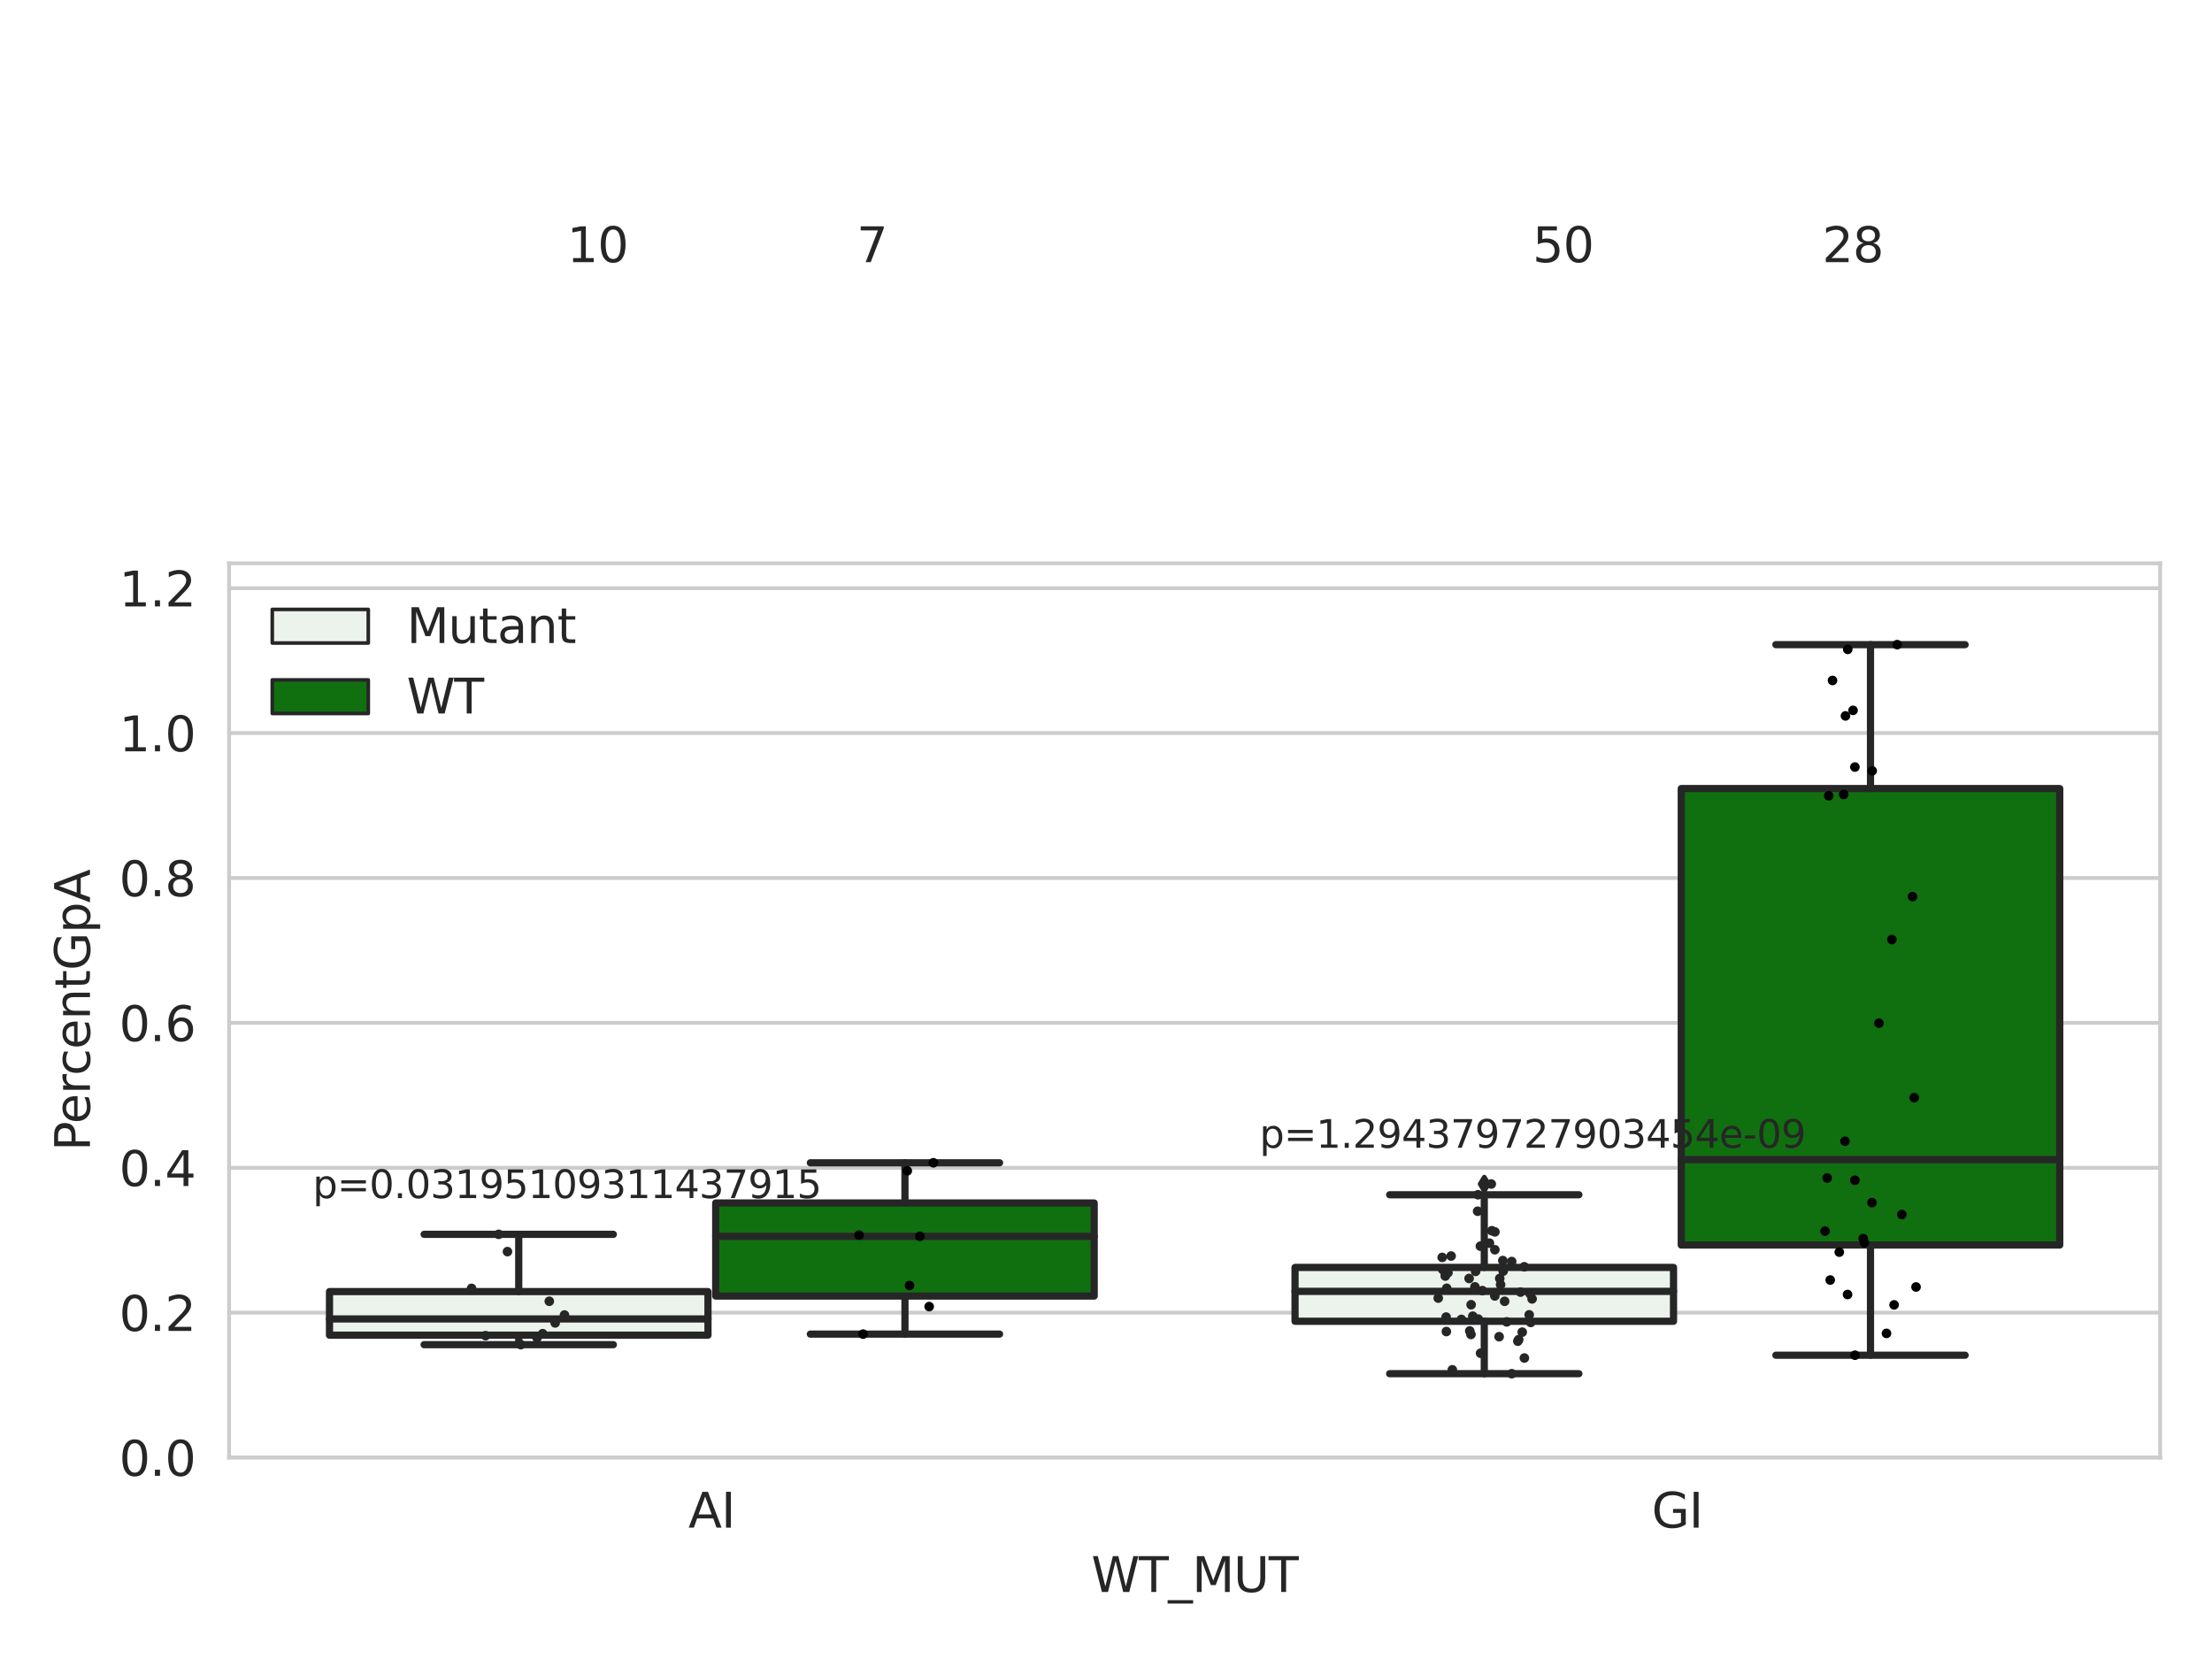<?xml version="1.0" encoding="utf-8" standalone="no"?>
<!DOCTYPE svg PUBLIC "-//W3C//DTD SVG 1.1//EN"
  "http://www.w3.org/Graphics/SVG/1.1/DTD/svg11.dtd">
<svg xmlns:xlink="http://www.w3.org/1999/xlink" width="460.8pt" height="345.6pt" viewBox="0 0 460.8 345.6" xmlns="http://www.w3.org/2000/svg" version="1.1">
 <defs>
  <style type="text/css">*{stroke-linejoin: round; stroke-linecap: butt}</style>
 </defs>
 <g id="figure_1">
  <g id="patch_1">
   <path d="M 0 345.6 
L 460.8 345.6 
L 460.8 0 
L 0 0 
z
" style="fill: #ffffff"/>
  </g>
  <g id="axes_1">
   <g id="patch_2">
    <path d="M 47.72 303.64 
L 450 303.64 
L 450 117.356 
L 47.72 117.356 
z
" style="fill: #ffffff"/>
   </g>
   <g id="matplotlib.axis_1">
    <g id="xtick_1">
     <g id="text_1">
      <!-- AI -->
      <g style="fill: #262626" transform="translate(143.395 318.238)scale(0.1 -0.1)">
       <defs>
        <path id="DejaVuSans-41" d="M 2188 4044 
L 1331 1722 
L 3047 1722 
L 2188 4044 
z
M 1831 4666 
L 2547 4666 
L 4325 0 
L 3669 0 
L 3244 1197 
L 1141 1197 
L 716 0 
L 50 0 
L 1831 4666 
z
" transform="scale(0.016)"/>
        <path id="DejaVuSans-49" d="M 628 4666 
L 1259 4666 
L 1259 0 
L 628 0 
L 628 4666 
z
" transform="scale(0.016)"/>
       </defs>
       <use xlink:href="#DejaVuSans-41"/>
       <use xlink:href="#DejaVuSans-49" x="68.408"/>
      </g>
     </g>
    </g>
    <g id="xtick_2">
     <g id="text_2">
      <!-- GI -->
      <g style="fill: #262626" transform="translate(344.081 318.238)scale(0.1 -0.1)">
       <defs>
        <path id="DejaVuSans-47" d="M 3809 666 
L 3809 1919 
L 2778 1919 
L 2778 2438 
L 4434 2438 
L 4434 434 
Q 4069 175 3628 42 
Q 3188 -91 2688 -91 
Q 1594 -91 976 548 
Q 359 1188 359 2328 
Q 359 3472 976 4111 
Q 1594 4750 2688 4750 
Q 3144 4750 3555 4637 
Q 3966 4525 4313 4306 
L 4313 3634 
Q 3963 3931 3569 4081 
Q 3175 4231 2741 4231 
Q 1884 4231 1454 3753 
Q 1025 3275 1025 2328 
Q 1025 1384 1454 906 
Q 1884 428 2741 428 
Q 3075 428 3337 486 
Q 3600 544 3809 666 
z
" transform="scale(0.016)"/>
       </defs>
       <use xlink:href="#DejaVuSans-47"/>
       <use xlink:href="#DejaVuSans-49" x="77.49"/>
      </g>
     </g>
    </g>
    <g id="text_3">
     <!-- WT_MUT -->
     <g style="fill: #262626" transform="translate(227.335 331.638)scale(0.1 -0.1)">
      <defs>
       <path id="DejaVuSans-57" d="M 213 4666 
L 850 4666 
L 1831 722 
L 2809 4666 
L 3519 4666 
L 4500 722 
L 5478 4666 
L 6119 4666 
L 4947 0 
L 4153 0 
L 3169 4050 
L 2175 0 
L 1381 0 
L 213 4666 
z
" transform="scale(0.016)"/>
       <path id="DejaVuSans-54" d="M -19 4666 
L 3928 4666 
L 3928 4134 
L 2272 4134 
L 2272 0 
L 1638 0 
L 1638 4134 
L -19 4134 
L -19 4666 
z
" transform="scale(0.016)"/>
       <path id="DejaVuSans-5f" d="M 3263 -1063 
L 3263 -1509 
L -63 -1509 
L -63 -1063 
L 3263 -1063 
z
" transform="scale(0.016)"/>
       <path id="DejaVuSans-4d" d="M 628 4666 
L 1569 4666 
L 2759 1491 
L 3956 4666 
L 4897 4666 
L 4897 0 
L 4281 0 
L 4281 4097 
L 3078 897 
L 2444 897 
L 1241 4097 
L 1241 0 
L 628 0 
L 628 4666 
z
" transform="scale(0.016)"/>
       <path id="DejaVuSans-55" d="M 556 4666 
L 1191 4666 
L 1191 1831 
Q 1191 1081 1462 751 
Q 1734 422 2344 422 
Q 2950 422 3222 751 
Q 3494 1081 3494 1831 
L 3494 4666 
L 4128 4666 
L 4128 1753 
Q 4128 841 3676 375 
Q 3225 -91 2344 -91 
Q 1459 -91 1007 375 
Q 556 841 556 1753 
L 556 4666 
z
" transform="scale(0.016)"/>
      </defs>
      <use xlink:href="#DejaVuSans-57"/>
      <use xlink:href="#DejaVuSans-54" x="98.877"/>
      <use xlink:href="#DejaVuSans-5f" x="159.961"/>
      <use xlink:href="#DejaVuSans-4d" x="209.961"/>
      <use xlink:href="#DejaVuSans-55" x="296.24"/>
      <use xlink:href="#DejaVuSans-54" x="369.434"/>
     </g>
    </g>
   </g>
   <g id="matplotlib.axis_2">
    <g id="ytick_1">
     <g id="line2d_1">
      <path d="M 47.72 303.64 
L 450 303.64 
" clip-path="url(#p73566b0927)" style="fill: none; stroke: #cccccc; stroke-width: 0.8; stroke-linecap: round"/>
     </g>
     <g id="text_4">
      <!-- 0.0 -->
      <g style="fill: #262626" transform="translate(24.817 307.439)scale(0.1 -0.1)">
       <defs>
        <path id="DejaVuSans-30" d="M 2034 4250 
Q 1547 4250 1301 3770 
Q 1056 3291 1056 2328 
Q 1056 1369 1301 889 
Q 1547 409 2034 409 
Q 2525 409 2770 889 
Q 3016 1369 3016 2328 
Q 3016 3291 2770 3770 
Q 2525 4250 2034 4250 
z
M 2034 4750 
Q 2819 4750 3233 4129 
Q 3647 3509 3647 2328 
Q 3647 1150 3233 529 
Q 2819 -91 2034 -91 
Q 1250 -91 836 529 
Q 422 1150 422 2328 
Q 422 3509 836 4129 
Q 1250 4750 2034 4750 
z
" transform="scale(0.016)"/>
        <path id="DejaVuSans-2e" d="M 684 794 
L 1344 794 
L 1344 0 
L 684 0 
L 684 794 
z
" transform="scale(0.016)"/>
       </defs>
       <use xlink:href="#DejaVuSans-30"/>
       <use xlink:href="#DejaVuSans-2e" x="63.623"/>
       <use xlink:href="#DejaVuSans-30" x="95.41"/>
      </g>
     </g>
    </g>
    <g id="ytick_2">
     <g id="line2d_2">
      <path d="M 47.72 273.455 
L 450 273.455 
" clip-path="url(#p73566b0927)" style="fill: none; stroke: #cccccc; stroke-width: 0.8; stroke-linecap: round"/>
     </g>
     <g id="text_5">
      <!-- 0.2 -->
      <g style="fill: #262626" transform="translate(24.817 277.254)scale(0.1 -0.1)">
       <defs>
        <path id="DejaVuSans-32" d="M 1228 531 
L 3431 531 
L 3431 0 
L 469 0 
L 469 531 
Q 828 903 1448 1529 
Q 2069 2156 2228 2338 
Q 2531 2678 2651 2914 
Q 2772 3150 2772 3378 
Q 2772 3750 2511 3984 
Q 2250 4219 1831 4219 
Q 1534 4219 1204 4116 
Q 875 4013 500 3803 
L 500 4441 
Q 881 4594 1212 4672 
Q 1544 4750 1819 4750 
Q 2544 4750 2975 4387 
Q 3406 4025 3406 3419 
Q 3406 3131 3298 2873 
Q 3191 2616 2906 2266 
Q 2828 2175 2409 1742 
Q 1991 1309 1228 531 
z
" transform="scale(0.016)"/>
       </defs>
       <use xlink:href="#DejaVuSans-30"/>
       <use xlink:href="#DejaVuSans-2e" x="63.623"/>
       <use xlink:href="#DejaVuSans-32" x="95.41"/>
      </g>
     </g>
    </g>
    <g id="ytick_3">
     <g id="line2d_3">
      <path d="M 47.72 243.269 
L 450 243.269 
" clip-path="url(#p73566b0927)" style="fill: none; stroke: #cccccc; stroke-width: 0.8; stroke-linecap: round"/>
     </g>
     <g id="text_6">
      <!-- 0.4 -->
      <g style="fill: #262626" transform="translate(24.817 247.069)scale(0.1 -0.1)">
       <defs>
        <path id="DejaVuSans-34" d="M 2419 4116 
L 825 1625 
L 2419 1625 
L 2419 4116 
z
M 2253 4666 
L 3047 4666 
L 3047 1625 
L 3713 1625 
L 3713 1100 
L 3047 1100 
L 3047 0 
L 2419 0 
L 2419 1100 
L 313 1100 
L 313 1709 
L 2253 4666 
z
" transform="scale(0.016)"/>
       </defs>
       <use xlink:href="#DejaVuSans-30"/>
       <use xlink:href="#DejaVuSans-2e" x="63.623"/>
       <use xlink:href="#DejaVuSans-34" x="95.41"/>
      </g>
     </g>
    </g>
    <g id="ytick_4">
     <g id="line2d_4">
      <path d="M 47.72 213.084 
L 450 213.084 
" clip-path="url(#p73566b0927)" style="fill: none; stroke: #cccccc; stroke-width: 0.8; stroke-linecap: round"/>
     </g>
     <g id="text_7">
      <!-- 0.6 -->
      <g style="fill: #262626" transform="translate(24.817 216.883)scale(0.1 -0.1)">
       <defs>
        <path id="DejaVuSans-36" d="M 2113 2584 
Q 1688 2584 1439 2293 
Q 1191 2003 1191 1497 
Q 1191 994 1439 701 
Q 1688 409 2113 409 
Q 2538 409 2786 701 
Q 3034 994 3034 1497 
Q 3034 2003 2786 2293 
Q 2538 2584 2113 2584 
z
M 3366 4563 
L 3366 3988 
Q 3128 4100 2886 4159 
Q 2644 4219 2406 4219 
Q 1781 4219 1451 3797 
Q 1122 3375 1075 2522 
Q 1259 2794 1537 2939 
Q 1816 3084 2150 3084 
Q 2853 3084 3261 2657 
Q 3669 2231 3669 1497 
Q 3669 778 3244 343 
Q 2819 -91 2113 -91 
Q 1303 -91 875 529 
Q 447 1150 447 2328 
Q 447 3434 972 4092 
Q 1497 4750 2381 4750 
Q 2619 4750 2861 4703 
Q 3103 4656 3366 4563 
z
" transform="scale(0.016)"/>
       </defs>
       <use xlink:href="#DejaVuSans-30"/>
       <use xlink:href="#DejaVuSans-2e" x="63.623"/>
       <use xlink:href="#DejaVuSans-36" x="95.41"/>
      </g>
     </g>
    </g>
    <g id="ytick_5">
     <g id="line2d_5">
      <path d="M 47.72 182.899 
L 450 182.899 
" clip-path="url(#p73566b0927)" style="fill: none; stroke: #cccccc; stroke-width: 0.8; stroke-linecap: round"/>
     </g>
     <g id="text_8">
      <!-- 0.8 -->
      <g style="fill: #262626" transform="translate(24.817 186.698)scale(0.1 -0.1)">
       <defs>
        <path id="DejaVuSans-38" d="M 2034 2216 
Q 1584 2216 1326 1975 
Q 1069 1734 1069 1313 
Q 1069 891 1326 650 
Q 1584 409 2034 409 
Q 2484 409 2743 651 
Q 3003 894 3003 1313 
Q 3003 1734 2745 1975 
Q 2488 2216 2034 2216 
z
M 1403 2484 
Q 997 2584 770 2862 
Q 544 3141 544 3541 
Q 544 4100 942 4425 
Q 1341 4750 2034 4750 
Q 2731 4750 3128 4425 
Q 3525 4100 3525 3541 
Q 3525 3141 3298 2862 
Q 3072 2584 2669 2484 
Q 3125 2378 3379 2068 
Q 3634 1759 3634 1313 
Q 3634 634 3220 271 
Q 2806 -91 2034 -91 
Q 1263 -91 848 271 
Q 434 634 434 1313 
Q 434 1759 690 2068 
Q 947 2378 1403 2484 
z
M 1172 3481 
Q 1172 3119 1398 2916 
Q 1625 2713 2034 2713 
Q 2441 2713 2670 2916 
Q 2900 3119 2900 3481 
Q 2900 3844 2670 4047 
Q 2441 4250 2034 4250 
Q 1625 4250 1398 4047 
Q 1172 3844 1172 3481 
z
" transform="scale(0.016)"/>
       </defs>
       <use xlink:href="#DejaVuSans-30"/>
       <use xlink:href="#DejaVuSans-2e" x="63.623"/>
       <use xlink:href="#DejaVuSans-38" x="95.41"/>
      </g>
     </g>
    </g>
    <g id="ytick_6">
     <g id="line2d_6">
      <path d="M 47.72 152.713 
L 450 152.713 
" clip-path="url(#p73566b0927)" style="fill: none; stroke: #cccccc; stroke-width: 0.8; stroke-linecap: round"/>
     </g>
     <g id="text_9">
      <!-- 1.0 -->
      <g style="fill: #262626" transform="translate(24.817 156.513)scale(0.1 -0.1)">
       <defs>
        <path id="DejaVuSans-31" d="M 794 531 
L 1825 531 
L 1825 4091 
L 703 3866 
L 703 4441 
L 1819 4666 
L 2450 4666 
L 2450 531 
L 3481 531 
L 3481 0 
L 794 0 
L 794 531 
z
" transform="scale(0.016)"/>
       </defs>
       <use xlink:href="#DejaVuSans-31"/>
       <use xlink:href="#DejaVuSans-2e" x="63.623"/>
       <use xlink:href="#DejaVuSans-30" x="95.41"/>
      </g>
     </g>
    </g>
    <g id="ytick_7">
     <g id="line2d_7">
      <path d="M 47.72 122.528 
L 450 122.528 
" clip-path="url(#p73566b0927)" style="fill: none; stroke: #cccccc; stroke-width: 0.8; stroke-linecap: round"/>
     </g>
     <g id="text_10">
      <!-- 1.2 -->
      <g style="fill: #262626" transform="translate(24.817 126.327)scale(0.1 -0.1)">
       <use xlink:href="#DejaVuSans-31"/>
       <use xlink:href="#DejaVuSans-2e" x="63.623"/>
       <use xlink:href="#DejaVuSans-32" x="95.41"/>
      </g>
     </g>
    </g>
    <g id="text_11">
     <!-- PercentGpA -->
     <g style="fill: #262626" transform="translate(18.737 239.775)rotate(-90)scale(0.1 -0.1)">
      <defs>
       <path id="DejaVuSans-50" d="M 1259 4147 
L 1259 2394 
L 2053 2394 
Q 2494 2394 2734 2622 
Q 2975 2850 2975 3272 
Q 2975 3691 2734 3919 
Q 2494 4147 2053 4147 
L 1259 4147 
z
M 628 4666 
L 2053 4666 
Q 2838 4666 3239 4311 
Q 3641 3956 3641 3272 
Q 3641 2581 3239 2228 
Q 2838 1875 2053 1875 
L 1259 1875 
L 1259 0 
L 628 0 
L 628 4666 
z
" transform="scale(0.016)"/>
       <path id="DejaVuSans-65" d="M 3597 1894 
L 3597 1613 
L 953 1613 
Q 991 1019 1311 708 
Q 1631 397 2203 397 
Q 2534 397 2845 478 
Q 3156 559 3463 722 
L 3463 178 
Q 3153 47 2828 -22 
Q 2503 -91 2169 -91 
Q 1331 -91 842 396 
Q 353 884 353 1716 
Q 353 2575 817 3079 
Q 1281 3584 2069 3584 
Q 2775 3584 3186 3129 
Q 3597 2675 3597 1894 
z
M 3022 2063 
Q 3016 2534 2758 2815 
Q 2500 3097 2075 3097 
Q 1594 3097 1305 2825 
Q 1016 2553 972 2059 
L 3022 2063 
z
" transform="scale(0.016)"/>
       <path id="DejaVuSans-72" d="M 2631 2963 
Q 2534 3019 2420 3045 
Q 2306 3072 2169 3072 
Q 1681 3072 1420 2755 
Q 1159 2438 1159 1844 
L 1159 0 
L 581 0 
L 581 3500 
L 1159 3500 
L 1159 2956 
Q 1341 3275 1631 3429 
Q 1922 3584 2338 3584 
Q 2397 3584 2469 3576 
Q 2541 3569 2628 3553 
L 2631 2963 
z
" transform="scale(0.016)"/>
       <path id="DejaVuSans-63" d="M 3122 3366 
L 3122 2828 
Q 2878 2963 2633 3030 
Q 2388 3097 2138 3097 
Q 1578 3097 1268 2742 
Q 959 2388 959 1747 
Q 959 1106 1268 751 
Q 1578 397 2138 397 
Q 2388 397 2633 464 
Q 2878 531 3122 666 
L 3122 134 
Q 2881 22 2623 -34 
Q 2366 -91 2075 -91 
Q 1284 -91 818 406 
Q 353 903 353 1747 
Q 353 2603 823 3093 
Q 1294 3584 2113 3584 
Q 2378 3584 2631 3529 
Q 2884 3475 3122 3366 
z
" transform="scale(0.016)"/>
       <path id="DejaVuSans-6e" d="M 3513 2113 
L 3513 0 
L 2938 0 
L 2938 2094 
Q 2938 2591 2744 2837 
Q 2550 3084 2163 3084 
Q 1697 3084 1428 2787 
Q 1159 2491 1159 1978 
L 1159 0 
L 581 0 
L 581 3500 
L 1159 3500 
L 1159 2956 
Q 1366 3272 1645 3428 
Q 1925 3584 2291 3584 
Q 2894 3584 3203 3211 
Q 3513 2838 3513 2113 
z
" transform="scale(0.016)"/>
       <path id="DejaVuSans-74" d="M 1172 4494 
L 1172 3500 
L 2356 3500 
L 2356 3053 
L 1172 3053 
L 1172 1153 
Q 1172 725 1289 603 
Q 1406 481 1766 481 
L 2356 481 
L 2356 0 
L 1766 0 
Q 1100 0 847 248 
Q 594 497 594 1153 
L 594 3053 
L 172 3053 
L 172 3500 
L 594 3500 
L 594 4494 
L 1172 4494 
z
" transform="scale(0.016)"/>
       <path id="DejaVuSans-70" d="M 1159 525 
L 1159 -1331 
L 581 -1331 
L 581 3500 
L 1159 3500 
L 1159 2969 
Q 1341 3281 1617 3432 
Q 1894 3584 2278 3584 
Q 2916 3584 3314 3078 
Q 3713 2572 3713 1747 
Q 3713 922 3314 415 
Q 2916 -91 2278 -91 
Q 1894 -91 1617 61 
Q 1341 213 1159 525 
z
M 3116 1747 
Q 3116 2381 2855 2742 
Q 2594 3103 2138 3103 
Q 1681 3103 1420 2742 
Q 1159 2381 1159 1747 
Q 1159 1113 1420 752 
Q 1681 391 2138 391 
Q 2594 391 2855 752 
Q 3116 1113 3116 1747 
z
" transform="scale(0.016)"/>
      </defs>
      <use xlink:href="#DejaVuSans-50"/>
      <use xlink:href="#DejaVuSans-65" x="56.678"/>
      <use xlink:href="#DejaVuSans-72" x="118.201"/>
      <use xlink:href="#DejaVuSans-63" x="157.064"/>
      <use xlink:href="#DejaVuSans-65" x="212.045"/>
      <use xlink:href="#DejaVuSans-6e" x="273.568"/>
      <use xlink:href="#DejaVuSans-74" x="336.947"/>
      <use xlink:href="#DejaVuSans-47" x="376.156"/>
      <use xlink:href="#DejaVuSans-70" x="453.646"/>
      <use xlink:href="#DejaVuSans-41" x="517.123"/>
     </g>
    </g>
   </g>
   <g id="patch_3">
    <path d="M 68.639 278.141 
L 147.485 278.141 
L 147.485 269.062 
L 68.639 269.062 
L 68.639 278.141 
z
" clip-path="url(#p73566b0927)" style="fill: #ecf2ec; stroke: #262626; stroke-width: 1.5; stroke-linejoin: miter"/>
   </g>
   <g id="patch_4">
    <path d="M 149.095 269.99 
L 227.941 269.99 
L 227.941 250.605 
L 149.095 250.605 
L 149.095 269.99 
z
" clip-path="url(#p73566b0927)" style="fill: #107010; stroke: #262626; stroke-width: 1.5; stroke-linejoin: miter"/>
   </g>
   <g id="patch_5">
    <path d="M 269.779 275.245 
L 348.625 275.245 
L 348.625 264.026 
L 269.779 264.026 
L 269.779 275.245 
z
" clip-path="url(#p73566b0927)" style="fill: #ecf2ec; stroke: #262626; stroke-width: 1.5; stroke-linejoin: miter"/>
   </g>
   <g id="patch_6">
    <path d="M 350.235 259.366 
L 429.081 259.366 
L 429.081 164.27 
L 350.235 164.27 
L 350.235 259.366 
z
" clip-path="url(#p73566b0927)" style="fill: #107010; stroke: #262626; stroke-width: 1.5; stroke-linejoin: miter"/>
   </g>
   <g id="patch_7">
    <path d="M 148.29 303.64 
L 148.29 303.64 
L 148.29 303.64 
L 148.29 303.64 
z
" clip-path="url(#p73566b0927)" style="fill: #ecf2ec; stroke: #262626; stroke-width: 0.75; stroke-linejoin: miter"/>
   </g>
   <g id="patch_8">
    <path d="M 148.29 303.64 
L 148.29 303.64 
L 148.29 303.64 
L 148.29 303.64 
z
" clip-path="url(#p73566b0927)" style="fill: #107010; stroke: #262626; stroke-width: 0.75; stroke-linejoin: miter"/>
   </g>
   <g id="PathCollection_1"/>
   <g id="PathCollection_2"/>
   <g id="line2d_8">
    <path d="M 108.062 278.141 
L 108.062 280.118 
" clip-path="url(#p73566b0927)" style="fill: none; stroke: #262626; stroke-width: 1.5; stroke-linecap: round"/>
   </g>
   <g id="line2d_9">
    <path d="M 108.062 269.062 
L 108.062 257.132 
" clip-path="url(#p73566b0927)" style="fill: none; stroke: #262626; stroke-width: 1.5; stroke-linecap: round"/>
   </g>
   <g id="line2d_10">
    <path d="M 88.35 280.118 
L 127.774 280.118 
" clip-path="url(#p73566b0927)" style="fill: none; stroke: #262626; stroke-width: 1.5; stroke-linecap: round"/>
   </g>
   <g id="line2d_11">
    <path d="M 88.35 257.132 
L 127.774 257.132 
" clip-path="url(#p73566b0927)" style="fill: none; stroke: #262626; stroke-width: 1.5; stroke-linecap: round"/>
   </g>
   <g id="line2d_12"/>
   <g id="line2d_13">
    <path d="M 188.518 269.99 
L 188.518 277.919 
" clip-path="url(#p73566b0927)" style="fill: none; stroke: #262626; stroke-width: 1.5; stroke-linecap: round"/>
   </g>
   <g id="line2d_14">
    <path d="M 188.518 250.605 
L 188.518 242.23 
" clip-path="url(#p73566b0927)" style="fill: none; stroke: #262626; stroke-width: 1.5; stroke-linecap: round"/>
   </g>
   <g id="line2d_15">
    <path d="M 168.806 277.919 
L 208.23 277.919 
" clip-path="url(#p73566b0927)" style="fill: none; stroke: #262626; stroke-width: 1.5; stroke-linecap: round"/>
   </g>
   <g id="line2d_16">
    <path d="M 168.806 242.23 
L 208.23 242.23 
" clip-path="url(#p73566b0927)" style="fill: none; stroke: #262626; stroke-width: 1.5; stroke-linecap: round"/>
   </g>
   <g id="line2d_17"/>
   <g id="line2d_18">
    <path d="M 309.202 275.245 
L 309.202 286.168 
" clip-path="url(#p73566b0927)" style="fill: none; stroke: #262626; stroke-width: 1.5; stroke-linecap: round"/>
   </g>
   <g id="line2d_19">
    <path d="M 309.202 264.026 
L 309.202 248.888 
" clip-path="url(#p73566b0927)" style="fill: none; stroke: #262626; stroke-width: 1.5; stroke-linecap: round"/>
   </g>
   <g id="line2d_20">
    <path d="M 289.49 286.168 
L 328.914 286.168 
" clip-path="url(#p73566b0927)" style="fill: none; stroke: #262626; stroke-width: 1.5; stroke-linecap: round"/>
   </g>
   <g id="line2d_21">
    <path d="M 289.49 248.888 
L 328.914 248.888 
" clip-path="url(#p73566b0927)" style="fill: none; stroke: #262626; stroke-width: 1.5; stroke-linecap: round"/>
   </g>
   <g id="line2d_22">
    <defs>
     <path id="mbf48def960" d="M -0 1.414 
L 0.849 0 
L 0 -1.414 
L -0.849 -0 
z
" style="stroke: #262626; stroke-linejoin: miter"/>
    </defs>
    <g clip-path="url(#p73566b0927)">
     <use xlink:href="#mbf48def960" x="309.202" y="246.65" style="fill: #262626; stroke: #262626; stroke-linejoin: miter"/>
    </g>
   </g>
   <g id="line2d_23">
    <path d="M 389.658 259.366 
L 389.658 282.315 
" clip-path="url(#p73566b0927)" style="fill: none; stroke: #262626; stroke-width: 1.5; stroke-linecap: round"/>
   </g>
   <g id="line2d_24">
    <path d="M 389.658 164.27 
L 389.658 134.291 
" clip-path="url(#p73566b0927)" style="fill: none; stroke: #262626; stroke-width: 1.5; stroke-linecap: round"/>
   </g>
   <g id="line2d_25">
    <path d="M 369.946 282.315 
L 409.37 282.315 
" clip-path="url(#p73566b0927)" style="fill: none; stroke: #262626; stroke-width: 1.5; stroke-linecap: round"/>
   </g>
   <g id="line2d_26">
    <path d="M 369.946 134.291 
L 409.37 134.291 
" clip-path="url(#p73566b0927)" style="fill: none; stroke: #262626; stroke-width: 1.5; stroke-linecap: round"/>
   </g>
   <g id="line2d_27"/>
   <g id="line2d_28">
    <path d="M 68.639 274.764 
L 147.485 274.764 
" clip-path="url(#p73566b0927)" style="fill: none; stroke: #262626; stroke-width: 1.5; stroke-linecap: round"/>
   </g>
   <g id="line2d_29">
    <path d="M 149.095 257.553 
L 227.941 257.553 
" clip-path="url(#p73566b0927)" style="fill: none; stroke: #262626; stroke-width: 1.5; stroke-linecap: round"/>
   </g>
   <g id="line2d_30">
    <path d="M 269.779 269.015 
L 348.625 269.015 
" clip-path="url(#p73566b0927)" style="fill: none; stroke: #262626; stroke-width: 1.5; stroke-linecap: round"/>
   </g>
   <g id="line2d_31">
    <path d="M 350.235 241.569 
L 429.081 241.569 
" clip-path="url(#p73566b0927)" style="fill: none; stroke: #262626; stroke-width: 1.5; stroke-linecap: round"/>
   </g>
   <g id="patch_9">
    <path d="M 47.72 303.64 
L 47.72 117.356 
" style="fill: none; stroke: #cccccc; stroke-width: 0.8; stroke-linejoin: miter; stroke-linecap: square"/>
   </g>
   <g id="patch_10">
    <path d="M 450 303.64 
L 450 117.356 
" style="fill: none; stroke: #cccccc; stroke-width: 0.8; stroke-linejoin: miter; stroke-linecap: square"/>
   </g>
   <g id="patch_11">
    <path d="M 47.72 303.64 
L 450 303.64 
" style="fill: none; stroke: #cccccc; stroke-width: 0.8; stroke-linejoin: miter; stroke-linecap: square"/>
   </g>
   <g id="patch_12">
    <path d="M 47.72 117.356 
L 450 117.356 
" style="fill: none; stroke: #cccccc; stroke-width: 0.8; stroke-linejoin: miter; stroke-linecap: square"/>
   </g>
   <g id="PathCollection_3">
    <defs>
     <path id="C0_0_02b226ba3b" d="M 0 1 
C 0.265 1 0.52 0.895 0.707 0.707 
C 0.895 0.52 1 0.265 1 -0 
C 1 -0.265 0.895 -0.52 0.707 -0.707 
C 0.52 -0.895 0.265 -1 0 -1 
C -0.265 -1 -0.52 -0.895 -0.707 -0.707 
C -0.895 -0.52 -1 -0.265 -1 0 
C -1 0.265 -0.895 0.52 -0.707 0.707 
C -0.52 0.895 -0.265 1 0 1 
z
"/>
    </defs>
    <g clip-path="url(#p73566b0927)">
     <use xlink:href="#C0_0_02b226ba3b" x="98.238" y="268.391" style="fill: #262626"/>
    </g>
    <g clip-path="url(#p73566b0927)">
     <use xlink:href="#C0_0_02b226ba3b" x="105.715" y="260.735" style="fill: #262626"/>
    </g>
    <g clip-path="url(#p73566b0927)">
     <use xlink:href="#C0_0_02b226ba3b" x="114.428" y="271.075" style="fill: #262626"/>
    </g>
    <g clip-path="url(#p73566b0927)">
     <use xlink:href="#C0_0_02b226ba3b" x="101.151" y="278.244" style="fill: #262626"/>
    </g>
    <g clip-path="url(#p73566b0927)">
     <use xlink:href="#C0_0_02b226ba3b" x="115.651" y="275.587" style="fill: #262626"/>
    </g>
    <g clip-path="url(#p73566b0927)">
     <use xlink:href="#C0_0_02b226ba3b" x="113.051" y="277.833" style="fill: #262626"/>
    </g>
    <g clip-path="url(#p73566b0927)">
     <use xlink:href="#C0_0_02b226ba3b" x="111.873" y="278.688" style="fill: #262626"/>
    </g>
    <g clip-path="url(#p73566b0927)">
     <use xlink:href="#C0_0_02b226ba3b" x="117.592" y="273.942" style="fill: #262626"/>
    </g>
    <g clip-path="url(#p73566b0927)">
     <use xlink:href="#C0_0_02b226ba3b" x="103.878" y="257.132" style="fill: #262626"/>
    </g>
    <g clip-path="url(#p73566b0927)">
     <use xlink:href="#C0_0_02b226ba3b" x="108.494" y="280.118" style="fill: #262626"/>
    </g>
   </g>
   <g id="PathCollection_4">
    <defs>
     <path id="C1_0_480651d697" d="M 0 1 
C 0.265 1 0.52 0.895 0.707 0.707 
C 0.895 0.52 1 0.265 1 -0 
C 1 -0.265 0.895 -0.52 0.707 -0.707 
C 0.52 -0.895 0.265 -1 0 -1 
C -0.265 -1 -0.52 -0.895 -0.707 -0.707 
C -0.895 -0.52 -1 -0.265 -1 0 
C -1 0.265 -0.895 0.52 -0.707 0.707 
C -0.52 0.895 -0.265 1 0 1 
z
"/>
    </defs>
    <g clip-path="url(#p73566b0927)">
     <use xlink:href="#C1_0_480651d697" x="178.958" y="257.303"/>
    </g>
    <g clip-path="url(#p73566b0927)">
     <use xlink:href="#C1_0_480651d697" x="189.476" y="267.794"/>
    </g>
    <g clip-path="url(#p73566b0927)">
     <use xlink:href="#C1_0_480651d697" x="179.794" y="277.919"/>
    </g>
    <g clip-path="url(#p73566b0927)">
     <use xlink:href="#C1_0_480651d697" x="193.564" y="272.187"/>
    </g>
    <g clip-path="url(#p73566b0927)">
     <use xlink:href="#C1_0_480651d697" x="191.624" y="257.553"/>
    </g>
    <g clip-path="url(#p73566b0927)">
     <use xlink:href="#C1_0_480651d697" x="189.005" y="243.907"/>
    </g>
    <g clip-path="url(#p73566b0927)">
     <use xlink:href="#C1_0_480651d697" x="194.445" y="242.23"/>
    </g>
   </g>
   <g id="PathCollection_5">
    <defs>
     <path id="C2_0_c6ce03d9e7" d="M 0 1 
C 0.265 1 0.52 0.895 0.707 0.707 
C 0.895 0.52 1 0.265 1 -0 
C 1 -0.265 0.895 -0.52 0.707 -0.707 
C 0.52 -0.895 0.265 -1 0 -1 
C -0.265 -1 -0.52 -0.895 -0.707 -0.707 
C -0.895 -0.52 -1 -0.265 -1 0 
C -1 0.265 -0.895 0.52 -0.707 0.707 
C -0.52 0.895 -0.265 1 0 1 
z
"/>
    </defs>
    <g clip-path="url(#p73566b0927)">
     <use xlink:href="#C2_0_c6ce03d9e7" x="307.253" y="268.072" style="fill: #262626"/>
    </g>
    <g clip-path="url(#p73566b0927)">
     <use xlink:href="#C2_0_c6ce03d9e7" x="306.462" y="271.803" style="fill: #262626"/>
    </g>
    <g clip-path="url(#p73566b0927)">
     <use xlink:href="#C2_0_c6ce03d9e7" x="308.432" y="281.901" style="fill: #262626"/>
    </g>
    <g clip-path="url(#p73566b0927)">
     <use xlink:href="#C2_0_c6ce03d9e7" x="304.432" y="274.861" style="fill: #262626"/>
    </g>
    <g clip-path="url(#p73566b0927)">
     <use xlink:href="#C2_0_c6ce03d9e7" x="301.256" y="274.369" style="fill: #262626"/>
    </g>
    <g clip-path="url(#p73566b0927)">
     <use xlink:href="#C2_0_c6ce03d9e7" x="316.755" y="269.172" style="fill: #262626"/>
    </g>
    <g clip-path="url(#p73566b0927)">
     <use xlink:href="#C2_0_c6ce03d9e7" x="317.535" y="263.892" style="fill: #262626"/>
    </g>
    <g clip-path="url(#p73566b0927)">
     <use xlink:href="#C2_0_c6ce03d9e7" x="316.374" y="279.069" style="fill: #262626"/>
    </g>
    <g clip-path="url(#p73566b0927)">
     <use xlink:href="#C2_0_c6ce03d9e7" x="313.137" y="264.803" style="fill: #262626"/>
    </g>
    <g clip-path="url(#p73566b0927)">
     <use xlink:href="#C2_0_c6ce03d9e7" x="318.881" y="275.487" style="fill: #262626"/>
    </g>
    <g clip-path="url(#p73566b0927)">
     <use xlink:href="#C2_0_c6ce03d9e7" x="314.925" y="286.168" style="fill: #262626"/>
    </g>
    <g clip-path="url(#p73566b0927)">
     <use xlink:href="#C2_0_c6ce03d9e7" x="311.416" y="256.625" style="fill: #262626"/>
    </g>
    <g clip-path="url(#p73566b0927)">
     <use xlink:href="#C2_0_c6ce03d9e7" x="300.509" y="264.428" style="fill: #262626"/>
    </g>
    <g clip-path="url(#p73566b0927)">
     <use xlink:href="#C2_0_c6ce03d9e7" x="318.745" y="269.523" style="fill: #262626"/>
    </g>
    <g clip-path="url(#p73566b0927)">
     <use xlink:href="#C2_0_c6ce03d9e7" x="301.642" y="265.122" style="fill: #262626"/>
    </g>
    <g clip-path="url(#p73566b0927)">
     <use xlink:href="#C2_0_c6ce03d9e7" x="313.443" y="271.084" style="fill: #262626"/>
    </g>
    <g clip-path="url(#p73566b0927)">
     <use xlink:href="#C2_0_c6ce03d9e7" x="301.078" y="265.823" style="fill: #262626"/>
    </g>
    <g clip-path="url(#p73566b0927)">
     <use xlink:href="#C2_0_c6ce03d9e7" x="301" y="264.991" style="fill: #262626"/>
    </g>
    <g clip-path="url(#p73566b0927)">
     <use xlink:href="#C2_0_c6ce03d9e7" x="313.878" y="275.373" style="fill: #262626"/>
    </g>
    <g clip-path="url(#p73566b0927)">
     <use xlink:href="#C2_0_c6ce03d9e7" x="308.387" y="259.599" style="fill: #262626"/>
    </g>
    <g clip-path="url(#p73566b0927)">
     <use xlink:href="#C2_0_c6ce03d9e7" x="306.811" y="274.188" style="fill: #262626"/>
    </g>
    <g clip-path="url(#p73566b0927)">
     <use xlink:href="#C2_0_c6ce03d9e7" x="314.915" y="262.799" style="fill: #262626"/>
    </g>
    <g clip-path="url(#p73566b0927)">
     <use xlink:href="#C2_0_c6ce03d9e7" x="313.067" y="262.6" style="fill: #262626"/>
    </g>
    <g clip-path="url(#p73566b0927)">
     <use xlink:href="#C2_0_c6ce03d9e7" x="300.436" y="261.941" style="fill: #262626"/>
    </g>
    <g clip-path="url(#p73566b0927)">
     <use xlink:href="#C2_0_c6ce03d9e7" x="310.281" y="258.97" style="fill: #262626"/>
    </g>
    <g clip-path="url(#p73566b0927)">
     <use xlink:href="#C2_0_c6ce03d9e7" x="312.602" y="267.625" style="fill: #262626"/>
    </g>
    <g clip-path="url(#p73566b0927)">
     <use xlink:href="#C2_0_c6ce03d9e7" x="312.294" y="278.457" style="fill: #262626"/>
    </g>
    <g clip-path="url(#p73566b0927)">
     <use xlink:href="#C2_0_c6ce03d9e7" x="307.935" y="274.784" style="fill: #262626"/>
    </g>
    <g clip-path="url(#p73566b0927)">
     <use xlink:href="#C2_0_c6ce03d9e7" x="311.408" y="260.344" style="fill: #262626"/>
    </g>
    <g clip-path="url(#p73566b0927)">
     <use xlink:href="#C2_0_c6ce03d9e7" x="307.887" y="248.888" style="fill: #262626"/>
    </g>
    <g clip-path="url(#p73566b0927)">
     <use xlink:href="#C2_0_c6ce03d9e7" x="318.558" y="273.903" style="fill: #262626"/>
    </g>
    <g clip-path="url(#p73566b0927)">
     <use xlink:href="#C2_0_c6ce03d9e7" x="307.816" y="252.322" style="fill: #262626"/>
    </g>
    <g clip-path="url(#p73566b0927)">
     <use xlink:href="#C2_0_c6ce03d9e7" x="302.293" y="261.654" style="fill: #262626"/>
    </g>
    <g clip-path="url(#p73566b0927)">
     <use xlink:href="#C2_0_c6ce03d9e7" x="306.427" y="277.993" style="fill: #262626"/>
    </g>
    <g clip-path="url(#p73566b0927)">
     <use xlink:href="#C2_0_c6ce03d9e7" x="312.422" y="266.323" style="fill: #262626"/>
    </g>
    <g clip-path="url(#p73566b0927)">
     <use xlink:href="#C2_0_c6ce03d9e7" x="299.612" y="270.416" style="fill: #262626"/>
    </g>
    <g clip-path="url(#p73566b0927)">
     <use xlink:href="#C2_0_c6ce03d9e7" x="310.66" y="246.65" style="fill: #262626"/>
    </g>
    <g clip-path="url(#p73566b0927)">
     <use xlink:href="#C2_0_c6ce03d9e7" x="302.548" y="285.353" style="fill: #262626"/>
    </g>
    <g clip-path="url(#p73566b0927)">
     <use xlink:href="#C2_0_c6ce03d9e7" x="316.196" y="279.393" style="fill: #262626"/>
    </g>
    <g clip-path="url(#p73566b0927)">
     <use xlink:href="#C2_0_c6ce03d9e7" x="306.044" y="266.329" style="fill: #262626"/>
    </g>
    <g clip-path="url(#p73566b0927)">
     <use xlink:href="#C2_0_c6ce03d9e7" x="307.396" y="264.854" style="fill: #262626"/>
    </g>
    <g clip-path="url(#p73566b0927)">
     <use xlink:href="#C2_0_c6ce03d9e7" x="301.302" y="277.386" style="fill: #262626"/>
    </g>
    <g clip-path="url(#p73566b0927)">
     <use xlink:href="#C2_0_c6ce03d9e7" x="317.107" y="277.511" style="fill: #262626"/>
    </g>
    <g clip-path="url(#p73566b0927)">
     <use xlink:href="#C2_0_c6ce03d9e7" x="306.181" y="277.259" style="fill: #262626"/>
    </g>
    <g clip-path="url(#p73566b0927)">
     <use xlink:href="#C2_0_c6ce03d9e7" x="317.555" y="282.899" style="fill: #262626"/>
    </g>
    <g clip-path="url(#p73566b0927)">
     <use xlink:href="#C2_0_c6ce03d9e7" x="319.166" y="270.585" style="fill: #262626"/>
    </g>
    <g clip-path="url(#p73566b0927)">
     <use xlink:href="#C2_0_c6ce03d9e7" x="301.374" y="268.373" style="fill: #262626"/>
    </g>
    <g clip-path="url(#p73566b0927)">
     <use xlink:href="#C2_0_c6ce03d9e7" x="311.399" y="269.963" style="fill: #262626"/>
    </g>
    <g clip-path="url(#p73566b0927)">
     <use xlink:href="#C2_0_c6ce03d9e7" x="310.775" y="256.388" style="fill: #262626"/>
    </g>
    <g clip-path="url(#p73566b0927)">
     <use xlink:href="#C2_0_c6ce03d9e7" x="308.806" y="268.859" style="fill: #262626"/>
    </g>
   </g>
   <g id="PathCollection_6">
    <defs>
     <path id="C3_0_bf84cb7dbf" d="M 0 1 
C 0.265 1 0.52 0.895 0.707 0.707 
C 0.895 0.52 1 0.265 1 -0 
C 1 -0.265 0.895 -0.52 0.707 -0.707 
C 0.52 -0.895 0.265 -1 0 -1 
C -0.265 -1 -0.52 -0.895 -0.707 -0.707 
C -0.895 -0.52 -1 -0.265 -1 0 
C -1 0.265 -0.895 0.52 -0.707 0.707 
C -0.52 0.895 -0.265 1 0 1 
z
"/>
    </defs>
    <g clip-path="url(#p73566b0927)">
     <use xlink:href="#C3_0_bf84cb7dbf" x="394.574" y="271.827"/>
    </g>
    <g clip-path="url(#p73566b0927)">
     <use xlink:href="#C3_0_bf84cb7dbf" x="392.991" y="277.771"/>
    </g>
    <g clip-path="url(#p73566b0927)">
     <use xlink:href="#C3_0_bf84cb7dbf" x="383.155" y="260.841"/>
    </g>
    <g clip-path="url(#p73566b0927)">
     <use xlink:href="#C3_0_bf84cb7dbf" x="386.425" y="282.315"/>
    </g>
    <g clip-path="url(#p73566b0927)">
     <use xlink:href="#C3_0_bf84cb7dbf" x="391.415" y="213.142"/>
    </g>
    <g clip-path="url(#p73566b0927)">
     <use xlink:href="#C3_0_bf84cb7dbf" x="389.968" y="250.527"/>
    </g>
    <g clip-path="url(#p73566b0927)">
     <use xlink:href="#C3_0_bf84cb7dbf" x="398.762" y="228.67"/>
    </g>
    <g clip-path="url(#p73566b0927)">
     <use xlink:href="#C3_0_bf84cb7dbf" x="384.344" y="237.737"/>
    </g>
    <g clip-path="url(#p73566b0927)">
     <use xlink:href="#C3_0_bf84cb7dbf" x="388.397" y="258.874"/>
    </g>
    <g clip-path="url(#p73566b0927)">
     <use xlink:href="#C3_0_bf84cb7dbf" x="384.875" y="269.669"/>
    </g>
    <g clip-path="url(#p73566b0927)">
     <use xlink:href="#C3_0_bf84cb7dbf" x="386.408" y="245.872"/>
    </g>
    <g clip-path="url(#p73566b0927)">
     <use xlink:href="#C3_0_bf84cb7dbf" x="396.19" y="253.011"/>
    </g>
    <g clip-path="url(#p73566b0927)">
     <use xlink:href="#C3_0_bf84cb7dbf" x="395.226" y="134.291"/>
    </g>
    <g clip-path="url(#p73566b0927)">
     <use xlink:href="#C3_0_bf84cb7dbf" x="386.411" y="159.791"/>
    </g>
    <g clip-path="url(#p73566b0927)">
     <use xlink:href="#C3_0_bf84cb7dbf" x="381.747" y="141.752"/>
    </g>
    <g clip-path="url(#p73566b0927)">
     <use xlink:href="#C3_0_bf84cb7dbf" x="384.92" y="135.273"/>
    </g>
    <g clip-path="url(#p73566b0927)">
     <use xlink:href="#C3_0_bf84cb7dbf" x="386.025" y="147.979"/>
    </g>
    <g clip-path="url(#p73566b0927)">
     <use xlink:href="#C3_0_bf84cb7dbf" x="388.129" y="258.021"/>
    </g>
    <g clip-path="url(#p73566b0927)">
     <use xlink:href="#C3_0_bf84cb7dbf" x="390.016" y="160.585"/>
    </g>
    <g clip-path="url(#p73566b0927)">
     <use xlink:href="#C3_0_bf84cb7dbf" x="381.269" y="266.653"/>
    </g>
    <g clip-path="url(#p73566b0927)">
     <use xlink:href="#C3_0_bf84cb7dbf" x="399.147" y="268.102"/>
    </g>
    <g clip-path="url(#p73566b0927)">
     <use xlink:href="#C3_0_bf84cb7dbf" x="380.19" y="256.462"/>
    </g>
    <g clip-path="url(#p73566b0927)">
     <use xlink:href="#C3_0_bf84cb7dbf" x="380.95" y="165.779"/>
    </g>
    <g clip-path="url(#p73566b0927)">
     <use xlink:href="#C3_0_bf84cb7dbf" x="384.446" y="149.135"/>
    </g>
    <g clip-path="url(#p73566b0927)">
     <use xlink:href="#C3_0_bf84cb7dbf" x="394.108" y="195.723"/>
    </g>
    <g clip-path="url(#p73566b0927)">
     <use xlink:href="#C3_0_bf84cb7dbf" x="384.066" y="165.499"/>
    </g>
    <g clip-path="url(#p73566b0927)">
     <use xlink:href="#C3_0_bf84cb7dbf" x="380.628" y="245.401"/>
    </g>
    <g clip-path="url(#p73566b0927)">
     <use xlink:href="#C3_0_bf84cb7dbf" x="398.417" y="186.777"/>
    </g>
   </g>
   <g id="text_12">
    <!-- 10 -->
    <g style="fill: #262626" transform="translate(118.119 54.611)scale(0.1 -0.1)">
     <use xlink:href="#DejaVuSans-31"/>
     <use xlink:href="#DejaVuSans-30" x="63.623"/>
    </g>
   </g>
   <g id="text_13">
    <!-- p=0.03195109311437915 -->
    <g style="fill: #262626" transform="translate(65.147 249.586)scale(0.08 -0.08)">
     <defs>
      <path id="DejaVuSans-3d" d="M 678 2906 
L 4684 2906 
L 4684 2381 
L 678 2381 
L 678 2906 
z
M 678 1631 
L 4684 1631 
L 4684 1100 
L 678 1100 
L 678 1631 
z
" transform="scale(0.016)"/>
      <path id="DejaVuSans-33" d="M 2597 2516 
Q 3050 2419 3304 2112 
Q 3559 1806 3559 1356 
Q 3559 666 3084 287 
Q 2609 -91 1734 -91 
Q 1441 -91 1130 -33 
Q 819 25 488 141 
L 488 750 
Q 750 597 1062 519 
Q 1375 441 1716 441 
Q 2309 441 2620 675 
Q 2931 909 2931 1356 
Q 2931 1769 2642 2001 
Q 2353 2234 1838 2234 
L 1294 2234 
L 1294 2753 
L 1863 2753 
Q 2328 2753 2575 2939 
Q 2822 3125 2822 3475 
Q 2822 3834 2567 4026 
Q 2313 4219 1838 4219 
Q 1578 4219 1281 4162 
Q 984 4106 628 3988 
L 628 4550 
Q 988 4650 1302 4700 
Q 1616 4750 1894 4750 
Q 2613 4750 3031 4423 
Q 3450 4097 3450 3541 
Q 3450 3153 3228 2886 
Q 3006 2619 2597 2516 
z
" transform="scale(0.016)"/>
      <path id="DejaVuSans-39" d="M 703 97 
L 703 672 
Q 941 559 1184 500 
Q 1428 441 1663 441 
Q 2288 441 2617 861 
Q 2947 1281 2994 2138 
Q 2813 1869 2534 1725 
Q 2256 1581 1919 1581 
Q 1219 1581 811 2004 
Q 403 2428 403 3163 
Q 403 3881 828 4315 
Q 1253 4750 1959 4750 
Q 2769 4750 3195 4129 
Q 3622 3509 3622 2328 
Q 3622 1225 3098 567 
Q 2575 -91 1691 -91 
Q 1453 -91 1209 -44 
Q 966 3 703 97 
z
M 1959 2075 
Q 2384 2075 2632 2365 
Q 2881 2656 2881 3163 
Q 2881 3666 2632 3958 
Q 2384 4250 1959 4250 
Q 1534 4250 1286 3958 
Q 1038 3666 1038 3163 
Q 1038 2656 1286 2365 
Q 1534 2075 1959 2075 
z
" transform="scale(0.016)"/>
      <path id="DejaVuSans-35" d="M 691 4666 
L 3169 4666 
L 3169 4134 
L 1269 4134 
L 1269 2991 
Q 1406 3038 1543 3061 
Q 1681 3084 1819 3084 
Q 2600 3084 3056 2656 
Q 3513 2228 3513 1497 
Q 3513 744 3044 326 
Q 2575 -91 1722 -91 
Q 1428 -91 1123 -41 
Q 819 9 494 109 
L 494 744 
Q 775 591 1075 516 
Q 1375 441 1709 441 
Q 2250 441 2565 725 
Q 2881 1009 2881 1497 
Q 2881 1984 2565 2268 
Q 2250 2553 1709 2553 
Q 1456 2553 1204 2497 
Q 953 2441 691 2322 
L 691 4666 
z
" transform="scale(0.016)"/>
      <path id="DejaVuSans-37" d="M 525 4666 
L 3525 4666 
L 3525 4397 
L 1831 0 
L 1172 0 
L 2766 4134 
L 525 4134 
L 525 4666 
z
" transform="scale(0.016)"/>
     </defs>
     <use xlink:href="#DejaVuSans-70"/>
     <use xlink:href="#DejaVuSans-3d" x="63.477"/>
     <use xlink:href="#DejaVuSans-30" x="147.266"/>
     <use xlink:href="#DejaVuSans-2e" x="210.889"/>
     <use xlink:href="#DejaVuSans-30" x="242.676"/>
     <use xlink:href="#DejaVuSans-33" x="306.299"/>
     <use xlink:href="#DejaVuSans-31" x="369.922"/>
     <use xlink:href="#DejaVuSans-39" x="433.545"/>
     <use xlink:href="#DejaVuSans-35" x="497.168"/>
     <use xlink:href="#DejaVuSans-31" x="560.791"/>
     <use xlink:href="#DejaVuSans-30" x="624.414"/>
     <use xlink:href="#DejaVuSans-39" x="688.037"/>
     <use xlink:href="#DejaVuSans-33" x="751.66"/>
     <use xlink:href="#DejaVuSans-31" x="815.283"/>
     <use xlink:href="#DejaVuSans-31" x="878.906"/>
     <use xlink:href="#DejaVuSans-34" x="942.529"/>
     <use xlink:href="#DejaVuSans-33" x="1006.152"/>
     <use xlink:href="#DejaVuSans-37" x="1069.775"/>
     <use xlink:href="#DejaVuSans-39" x="1133.398"/>
     <use xlink:href="#DejaVuSans-31" x="1197.021"/>
     <use xlink:href="#DejaVuSans-35" x="1260.645"/>
    </g>
   </g>
   <g id="text_14">
    <!-- 7 -->
    <g style="fill: #262626" transform="translate(178.461 54.611)scale(0.1 -0.1)">
     <use xlink:href="#DejaVuSans-37"/>
    </g>
   </g>
   <g id="text_15">
    <!-- 50 -->
    <g style="fill: #262626" transform="translate(319.259 54.611)scale(0.1 -0.1)">
     <use xlink:href="#DejaVuSans-35"/>
     <use xlink:href="#DejaVuSans-30" x="63.623"/>
    </g>
   </g>
   <g id="text_16">
    <!-- p=1.294379727903454e-09 -->
    <g style="fill: #262626" transform="translate(262.382 239.104)scale(0.08 -0.08)">
     <defs>
      <path id="DejaVuSans-2d" d="M 313 2009 
L 1997 2009 
L 1997 1497 
L 313 1497 
L 313 2009 
z
" transform="scale(0.016)"/>
     </defs>
     <use xlink:href="#DejaVuSans-70"/>
     <use xlink:href="#DejaVuSans-3d" x="63.477"/>
     <use xlink:href="#DejaVuSans-31" x="147.266"/>
     <use xlink:href="#DejaVuSans-2e" x="210.889"/>
     <use xlink:href="#DejaVuSans-32" x="242.676"/>
     <use xlink:href="#DejaVuSans-39" x="306.299"/>
     <use xlink:href="#DejaVuSans-34" x="369.922"/>
     <use xlink:href="#DejaVuSans-33" x="433.545"/>
     <use xlink:href="#DejaVuSans-37" x="497.168"/>
     <use xlink:href="#DejaVuSans-39" x="560.791"/>
     <use xlink:href="#DejaVuSans-37" x="624.414"/>
     <use xlink:href="#DejaVuSans-32" x="688.037"/>
     <use xlink:href="#DejaVuSans-37" x="751.66"/>
     <use xlink:href="#DejaVuSans-39" x="815.283"/>
     <use xlink:href="#DejaVuSans-30" x="878.906"/>
     <use xlink:href="#DejaVuSans-33" x="942.529"/>
     <use xlink:href="#DejaVuSans-34" x="1006.152"/>
     <use xlink:href="#DejaVuSans-35" x="1069.775"/>
     <use xlink:href="#DejaVuSans-34" x="1133.398"/>
     <use xlink:href="#DejaVuSans-65" x="1197.021"/>
     <use xlink:href="#DejaVuSans-2d" x="1258.545"/>
     <use xlink:href="#DejaVuSans-30" x="1294.629"/>
     <use xlink:href="#DejaVuSans-39" x="1358.252"/>
    </g>
   </g>
   <g id="text_17">
    <!-- 28 -->
    <g style="fill: #262626" transform="translate(379.601 54.611)scale(0.1 -0.1)">
     <use xlink:href="#DejaVuSans-32"/>
     <use xlink:href="#DejaVuSans-38" x="63.623"/>
    </g>
   </g>
   <g id="legend_1">
    <g id="patch_13">
     <path d="M 56.72 133.955 
L 76.72 133.955 
L 76.72 126.955 
L 56.72 126.955 
z
" style="fill: #ecf2ec; stroke: #262626; stroke-width: 0.75; stroke-linejoin: miter"/>
    </g>
    <g id="text_18">
     <!-- Mutant -->
     <g style="fill: #262626" transform="translate(84.72 133.955)scale(0.1 -0.1)">
      <defs>
       <path id="DejaVuSans-75" d="M 544 1381 
L 544 3500 
L 1119 3500 
L 1119 1403 
Q 1119 906 1312 657 
Q 1506 409 1894 409 
Q 2359 409 2629 706 
Q 2900 1003 2900 1516 
L 2900 3500 
L 3475 3500 
L 3475 0 
L 2900 0 
L 2900 538 
Q 2691 219 2414 64 
Q 2138 -91 1772 -91 
Q 1169 -91 856 284 
Q 544 659 544 1381 
z
M 1991 3584 
L 1991 3584 
z
" transform="scale(0.016)"/>
       <path id="DejaVuSans-61" d="M 2194 1759 
Q 1497 1759 1228 1600 
Q 959 1441 959 1056 
Q 959 750 1161 570 
Q 1363 391 1709 391 
Q 2188 391 2477 730 
Q 2766 1069 2766 1631 
L 2766 1759 
L 2194 1759 
z
M 3341 1997 
L 3341 0 
L 2766 0 
L 2766 531 
Q 2569 213 2275 61 
Q 1981 -91 1556 -91 
Q 1019 -91 701 211 
Q 384 513 384 1019 
Q 384 1609 779 1909 
Q 1175 2209 1959 2209 
L 2766 2209 
L 2766 2266 
Q 2766 2663 2505 2880 
Q 2244 3097 1772 3097 
Q 1472 3097 1187 3025 
Q 903 2953 641 2809 
L 641 3341 
Q 956 3463 1253 3523 
Q 1550 3584 1831 3584 
Q 2591 3584 2966 3190 
Q 3341 2797 3341 1997 
z
" transform="scale(0.016)"/>
      </defs>
      <use xlink:href="#DejaVuSans-4d"/>
      <use xlink:href="#DejaVuSans-75" x="86.279"/>
      <use xlink:href="#DejaVuSans-74" x="149.658"/>
      <use xlink:href="#DejaVuSans-61" x="188.867"/>
      <use xlink:href="#DejaVuSans-6e" x="250.146"/>
      <use xlink:href="#DejaVuSans-74" x="313.525"/>
     </g>
    </g>
    <g id="patch_14">
     <path d="M 56.72 148.633 
L 76.72 148.633 
L 76.72 141.633 
L 56.72 141.633 
z
" style="fill: #107010; stroke: #262626; stroke-width: 0.75; stroke-linejoin: miter"/>
    </g>
    <g id="text_19">
     <!-- WT -->
     <g style="fill: #262626" transform="translate(84.72 148.633)scale(0.1 -0.1)">
      <use xlink:href="#DejaVuSans-57"/>
      <use xlink:href="#DejaVuSans-54" x="98.877"/>
     </g>
    </g>
   </g>
  </g>
 </g>
 <defs>
  <clipPath id="p73566b0927">
   <rect x="47.72" y="117.356" width="402.28" height="186.284"/>
  </clipPath>
 </defs>
</svg>
